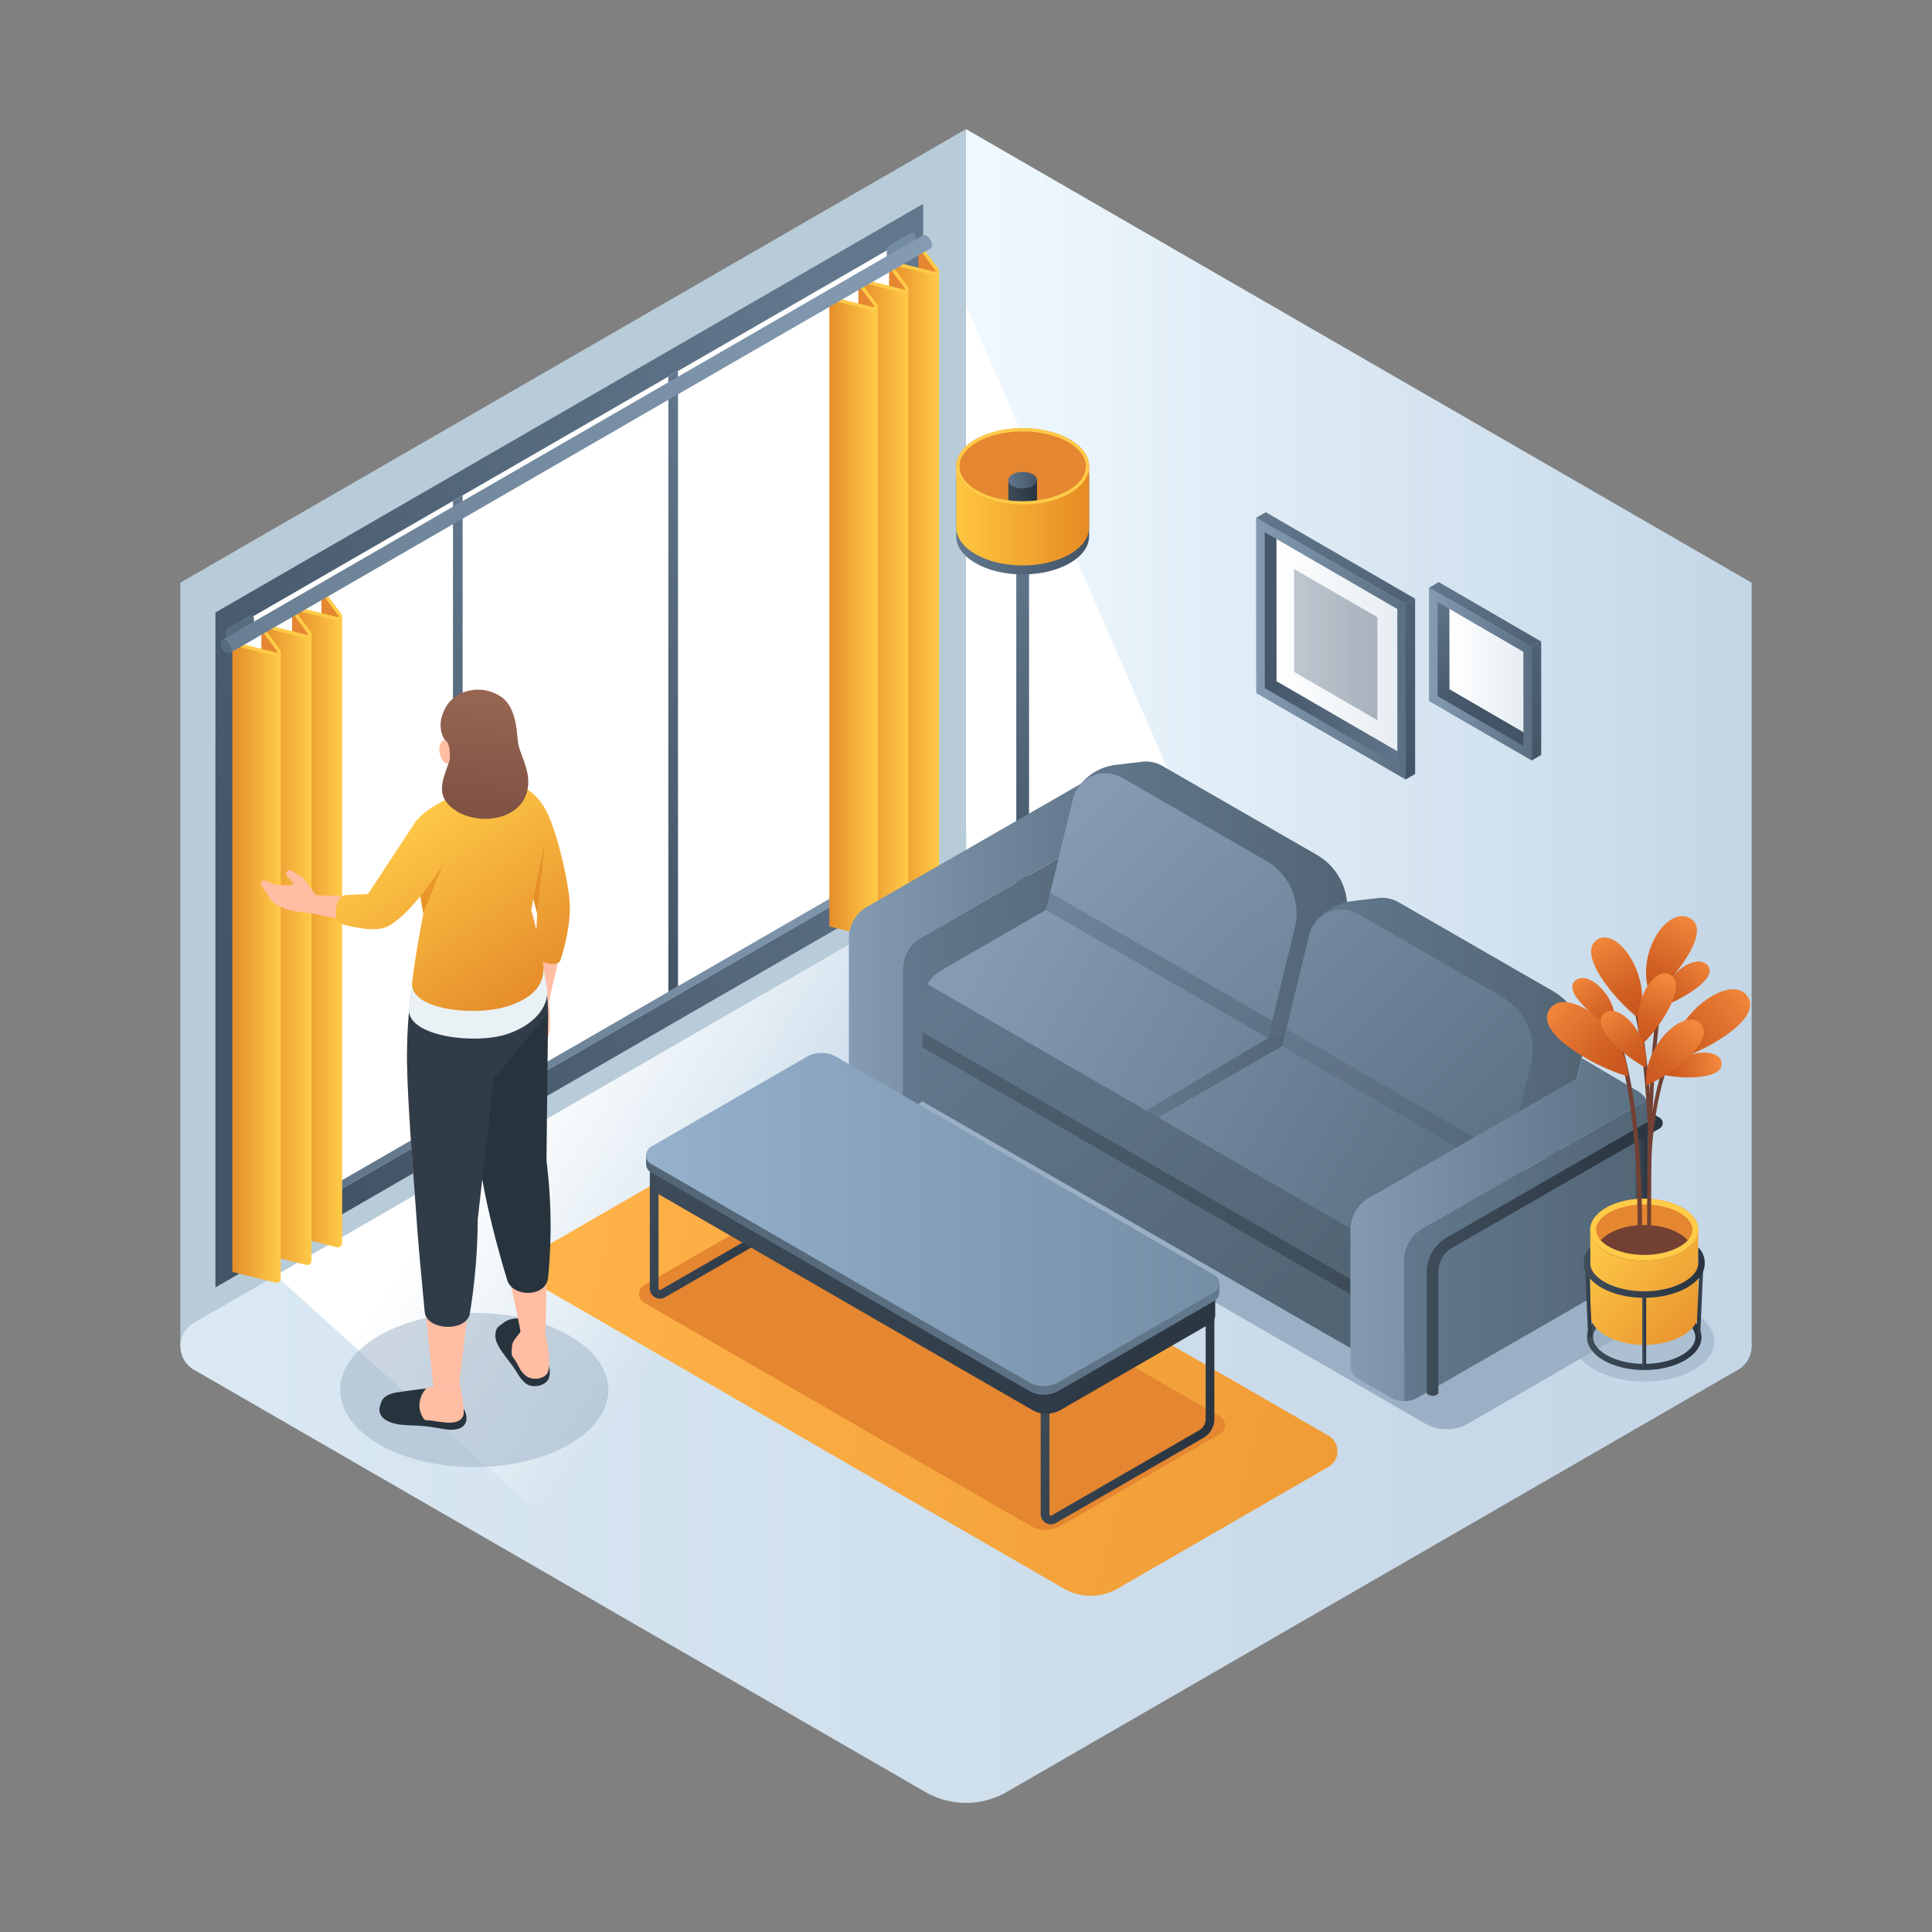 <svg id="Layer_1" data-name="Layer 1" xmlns="http://www.w3.org/2000/svg" xmlns:xlink="http://www.w3.org/1999/xlink" viewBox="0 0 1000 1000">
  <rect x="0" y="0" width="1000" height="1000" fill="#808080" stroke="none"/>
  <defs>
    <style>
      .cls-1 {
        fill: url(#linear-gradient);
      }

      .cls-2 {
        fill: #fff;
      }

      .cls-3 {
        fill: #b8cbd8;
      }

      .cls-4 {
        fill: url(#linear-gradient-2);
      }

      .cls-5 {
        fill: #9bb0c4;
      }

      .cls-6 {
        opacity: 0.6;
      }

      .cls-7 {
        fill: url(#linear-gradient-3);
      }

      .cls-46, .cls-8, .cls-84 {
        opacity: 0.5;
      }

      .cls-9 {
        fill: url(#linear-gradient-4);
      }

      .cls-10 {
        fill: url(#linear-gradient-5);
      }

      .cls-11 {
        fill: url(#linear-gradient-6);
      }

      .cls-12 {
        fill: url(#linear-gradient-7);
      }

      .cls-13 {
        fill: url(#linear-gradient-8);
      }

      .cls-14 {
        fill: url(#linear-gradient-9);
      }

      .cls-15 {
        fill: #e58630;
      }

      .cls-16 {
        fill: url(#linear-gradient-10);
      }

      .cls-17 {
        fill: #ffcb48;
      }

      .cls-18 {
        fill: url(#linear-gradient-11);
      }

      .cls-19 {
        fill: url(#linear-gradient-12);
      }

      .cls-20 {
        fill: url(#linear-gradient-13);
      }

      .cls-21 {
        fill: #748ca3;
      }

      .cls-22 {
        fill: #586c7f;
      }

      .cls-23 {
        fill: url(#linear-gradient-14);
      }

      .cls-24 {
        fill: url(#linear-gradient-15);
      }

      .cls-25 {
        fill: url(#linear-gradient-16);
      }

      .cls-26 {
        fill: url(#linear-gradient-17);
      }

      .cls-27 {
        fill: url(#linear-gradient-18);
      }

      .cls-28 {
        fill: url(#linear-gradient-19);
      }

      .cls-29 {
        fill: url(#linear-gradient-20);
      }

      .cls-30 {
        fill: url(#linear-gradient-21);
      }

      .cls-31 {
        fill: url(#linear-gradient-22);
      }

      .cls-32 {
        fill: url(#linear-gradient-23);
      }

      .cls-33 {
        fill: url(#linear-gradient-24);
      }

      .cls-34 {
        fill: url(#linear-gradient-25);
      }

      .cls-35 {
        fill: url(#linear-gradient-26);
      }

      .cls-36 {
        fill: url(#linear-gradient-27);
      }

      .cls-37 {
        fill: url(#linear-gradient-28);
      }

      .cls-38, .cls-41, .cls-73 {
        opacity: 0.4;
      }

      .cls-38 {
        fill: url(#linear-gradient-29);
      }

      .cls-39 {
        fill: url(#linear-gradient-30);
      }

      .cls-40 {
        fill: url(#linear-gradient-31);
      }

      .cls-41 {
        fill: url(#linear-gradient-32);
      }

      .cls-42 {
        fill: url(#linear-gradient-33);
      }

      .cls-43 {
        fill: url(#linear-gradient-34);
      }

      .cls-44 {
        fill: url(#linear-gradient-35);
      }

      .cls-45 {
        fill: url(#linear-gradient-36);
      }

      .cls-46 {
        fill: url(#linear-gradient-37);
      }

      .cls-47 {
        fill: url(#linear-gradient-38);
      }

      .cls-48, .cls-49 {
        fill: none;
        stroke-miterlimit: 10;
        stroke-width: 4.5px;
      }

      .cls-48 {
        stroke: url(#linear-gradient-39);
      }

      .cls-49 {
        stroke: url(#linear-gradient-40);
      }

      .cls-50 {
        fill: url(#linear-gradient-41);
      }

      .cls-51 {
        fill: url(#linear-gradient-42);
      }

      .cls-52 {
        fill: url(#linear-gradient-43);
      }

      .cls-53 {
        fill: url(#linear-gradient-44);
      }

      .cls-54 {
        fill: url(#linear-gradient-45);
      }

      .cls-55 {
        fill: url(#linear-gradient-46);
      }

      .cls-56 {
        fill: #724133;
      }

      .cls-57 {
        fill: url(#linear-gradient-47);
      }

      .cls-58 {
        fill: url(#linear-gradient-48);
      }

      .cls-59 {
        fill: url(#linear-gradient-49);
      }

      .cls-60 {
        fill: url(#linear-gradient-50);
      }

      .cls-61 {
        fill: url(#linear-gradient-51);
      }

      .cls-62 {
        fill: url(#linear-gradient-52);
      }

      .cls-63 {
        fill: url(#linear-gradient-53);
      }

      .cls-64 {
        fill: url(#linear-gradient-54);
      }

      .cls-65 {
        fill: url(#linear-gradient-55);
      }

      .cls-66 {
        fill: url(#linear-gradient-56);
      }

      .cls-67 {
        fill: url(#linear-gradient-57);
      }

      .cls-68 {
        fill: url(#linear-gradient-58);
      }

      .cls-69 {
        fill: url(#linear-gradient-59);
      }

      .cls-70 {
        fill: url(#linear-gradient-60);
      }

      .cls-71 {
        fill: url(#linear-gradient-61);
      }

      .cls-72 {
        fill: url(#linear-gradient-62);
      }

      .cls-73 {
        fill: url(#linear-gradient-63);
      }

      .cls-74 {
        fill: url(#linear-gradient-64);
      }

      .cls-75 {
        fill: url(#linear-gradient-65);
      }

      .cls-76 {
        fill: url(#linear-gradient-66);
      }

      .cls-77 {
        fill: url(#linear-gradient-67);
      }

      .cls-78 {
        fill: url(#linear-gradient-68);
      }

      .cls-79 {
        fill: url(#linear-gradient-69);
      }

      .cls-80 {
        fill: url(#linear-gradient-70);
      }

      .cls-81 {
        fill: url(#linear-gradient-71);
      }

      .cls-82 {
        fill: #ffbda3;
      }

      .cls-83 {
        fill: url(#linear-gradient-72);
      }

      .cls-84 {
        fill: #dd7b19;
      }

      .cls-85 {
        fill: #27343d;
      }

      .cls-86 {
        fill: #303d49;
      }

      .cls-87 {
        fill: #e9f1f4;
      }

      .cls-88 {
        fill: url(#linear-gradient-73);
      }

      .cls-89 {
        fill: #878787;
      }

      .cls-90 {
        fill: url(#linear-gradient-74);
      }

      .cls-91 {
        fill: url(#linear-gradient-75);
      }
    </style>
    <linearGradient id="linear-gradient" x1="499.992" y1="381.815" x2="906.638" y2="381.815" gradientUnits="userSpaceOnUse">
      <stop offset="0" stop-color="#f0f9ff"/>
      <stop offset="1" stop-color="#c3d6e6"/>
    </linearGradient>
    <linearGradient id="linear-gradient-2" x1="93.362" y1="696.807" x2="906.638" y2="696.807" gradientUnits="userSpaceOnUse">
      <stop offset="0" stop-color="#dae9f2"/>
      <stop offset="0.993" stop-color="#c4d5e6"/>
    </linearGradient>
    <linearGradient id="linear-gradient-3" x1="-892.751" y1="559.804" x2="-772.12" y2="639.229" gradientTransform="translate(1162.298)" gradientUnits="userSpaceOnUse">
      <stop offset="0" stop-color="#fff"/>
      <stop offset="0.945" stop-color="#fff" stop-opacity="0"/>
    </linearGradient>
    <linearGradient id="linear-gradient-4" x1="122.993" y1="385.941" x2="466.336" y2="385.941" gradientUnits="userSpaceOnUse">
      <stop offset="0" stop-color="#5b6f82"/>
      <stop offset="1" stop-color="#849bb2"/>
    </linearGradient>
    <linearGradient id="linear-gradient-5" x1="484.71" y1="282.922" x2="110.813" y2="485.601" gradientUnits="userSpaceOnUse">
      <stop offset="0" stop-color="#62778c"/>
      <stop offset="1" stop-color="#435466"/>
    </linearGradient>
    <linearGradient id="linear-gradient-6" x1="417.67" y1="315.176" x2="279.192" y2="390.241" xlink:href="#linear-gradient-5"/>
    <linearGradient id="linear-gradient-7" x1="306.202" y1="379.529" x2="167.723" y2="454.594" xlink:href="#linear-gradient-5"/>
    <linearGradient id="linear-gradient-8" x1="152.042" y1="480.437" x2="177.092" y2="480.437" gradientUnits="userSpaceOnUse">
      <stop offset="0" stop-color="#e68e2b"/>
      <stop offset="1" stop-color="#ffcb48"/>
    </linearGradient>
    <linearGradient id="linear-gradient-9" x1="136.152" y1="489.345" x2="161.202" y2="489.345" xlink:href="#linear-gradient-8"/>
    <linearGradient id="linear-gradient-10" x1="120.262" y1="498.59" x2="145.322" y2="498.59" xlink:href="#linear-gradient-8"/>
    <linearGradient id="linear-gradient-11" x1="461.037" y1="301.665" x2="486.087" y2="301.665" xlink:href="#linear-gradient-8"/>
    <linearGradient id="linear-gradient-12" x1="445.147" y1="310.573" x2="470.197" y2="310.573" xlink:href="#linear-gradient-8"/>
    <linearGradient id="linear-gradient-13" x1="429.257" y1="319.818" x2="454.317" y2="319.818" xlink:href="#linear-gradient-8"/>
    <linearGradient id="linear-gradient-14" x1="-86.057" y1="229.843" x2="477.762" y2="229.843" xlink:href="#linear-gradient-4"/>
    <linearGradient id="linear-gradient-15" x1="504.097" y1="500.421" x2="554.574" y2="500.421" xlink:href="#linear-gradient-5"/>
    <linearGradient id="linear-gradient-16" x1="504.097" y1="496.575" x2="554.574" y2="496.575" gradientUnits="userSpaceOnUse">
      <stop offset="0" stop-color="#849bb2"/>
      <stop offset="1" stop-color="#5b6f82"/>
    </linearGradient>
    <linearGradient id="linear-gradient-17" x1="527.393" y1="279.072" x2="531.075" y2="482.8" xlink:href="#linear-gradient-5"/>
    <linearGradient id="linear-gradient-18" x1="494.937" y1="271.666" x2="563.733" y2="271.666" xlink:href="#linear-gradient-5"/>
    <linearGradient id="linear-gradient-19" x1="494.937" y1="267.03" x2="563.733" y2="267.03" gradientUnits="userSpaceOnUse">
      <stop offset="0.008" stop-color="#ffc63f"/>
      <stop offset="1" stop-color="#e68a23"/>
    </linearGradient>
    <linearGradient id="linear-gradient-20" x1="521.917" y1="254.25" x2="536.753" y2="254.25" gradientUnits="userSpaceOnUse">
      <stop offset="0" stop-color="#3e4c59"/>
      <stop offset="1" stop-color="#293440"/>
    </linearGradient>
    <linearGradient id="linear-gradient-21" x1="521.917" y1="248.526" x2="536.753" y2="248.526" xlink:href="#linear-gradient-5"/>
    <linearGradient id="linear-gradient-22" x1="439.375" y1="488.303" x2="594.285" y2="488.303" xlink:href="#linear-gradient-16"/>
    <linearGradient id="linear-gradient-23" x1="467.265" y1="496.275" x2="594.285" y2="496.275" gradientUnits="userSpaceOnUse">
      <stop offset="0" stop-color="#62788c"/>
      <stop offset="1" stop-color="#526575"/>
    </linearGradient>
    <linearGradient id="linear-gradient-24" x1="536.242" y1="473.425" x2="699.646" y2="649.085" xlink:href="#linear-gradient-23"/>
    <linearGradient id="linear-gradient-25" x1="523.027" y1="471.974" x2="763.538" y2="612.91" xlink:href="#linear-gradient-16"/>
    <linearGradient id="linear-gradient-26" x1="593.266" y1="556.326" x2="668.799" y2="556.326" xlink:href="#linear-gradient-23"/>
    <linearGradient id="linear-gradient-27" x1="559.422" y1="465.738" x2="697.358" y2="465.738" xlink:href="#linear-gradient-23"/>
    <linearGradient id="linear-gradient-28" x1="562.137" y1="420.11" x2="768.945" y2="633.046" xlink:href="#linear-gradient-16"/>
    <linearGradient id="linear-gradient-29" x1="450.709" y1="352.787" x2="665.111" y2="563.796" xlink:href="#linear-gradient-5"/>
    <linearGradient id="linear-gradient-30" x1="681.658" y1="534.747" x2="819.594" y2="534.747" xlink:href="#linear-gradient-23"/>
    <linearGradient id="linear-gradient-31" x1="589.785" y1="393.258" x2="796.593" y2="606.194" xlink:href="#linear-gradient-16"/>
    <linearGradient id="linear-gradient-32" x1="572.945" y1="423.325" x2="787.347" y2="634.335" xlink:href="#linear-gradient-5"/>
    <linearGradient id="linear-gradient-33" x1="698.987" y1="636.445" x2="852.277" y2="636.445" xlink:href="#linear-gradient-16"/>
    <linearGradient id="linear-gradient-34" x1="726.877" y1="647.31" x2="853.897" y2="647.31" xlink:href="#linear-gradient-23"/>
    <linearGradient id="linear-gradient-35" x1="846.724" y1="623.102" x2="852.724" y2="623.102" xlink:href="#linear-gradient-20"/>
    <linearGradient id="linear-gradient-36" x1="738.515" y1="649.014" x2="860.625" y2="649.014" xlink:href="#linear-gradient-20"/>
    <linearGradient id="linear-gradient-37" x1="477.417" y1="602.045" x2="698.872" y2="602.045" xlink:href="#linear-gradient-20"/>
    <linearGradient id="linear-gradient-38" x1="281.884" y1="658.717" x2="948.341" y2="808.311" gradientUnits="userSpaceOnUse">
      <stop offset="0" stop-color="#ffb348"/>
      <stop offset="1" stop-color="#e68e2b"/>
    </linearGradient>
    <linearGradient id="linear-gradient-39" x1="541.209" y1="709.038" x2="624.003" y2="746.865" xlink:href="#linear-gradient-20"/>
    <linearGradient id="linear-gradient-40" x1="338.888" y1="592.23" x2="422.498" y2="630.43" xlink:href="#linear-gradient-20"/>
    <linearGradient id="linear-gradient-41" x1="348.694" y1="591.674" x2="639.522" y2="724.547" xlink:href="#linear-gradient-20"/>
    <linearGradient id="linear-gradient-42" x1="344.584" y1="600.67" x2="635.412" y2="733.543" xlink:href="#linear-gradient-20"/>
    <linearGradient id="linear-gradient-43" x1="334.428" y1="659.871" x2="631.109" y2="659.871" gradientUnits="userSpaceOnUse">
      <stop offset="0" stop-color="#526575"/>
      <stop offset="1" stop-color="#62788c"/>
    </linearGradient>
    <linearGradient id="linear-gradient-44" x1="334.428" y1="631.218" x2="631.109" y2="631.218" gradientUnits="userSpaceOnUse">
      <stop offset="0" stop-color="#96b1cc"/>
      <stop offset="1" stop-color="#748ea6"/>
    </linearGradient>
    <linearGradient id="linear-gradient-45" x1="821.411" y1="692.111" x2="880.693" y2="692.111" xlink:href="#linear-gradient-20"/>
    <linearGradient id="linear-gradient-46" x1="825.605" y1="636.002" x2="885.009" y2="693.194" gradientUnits="userSpaceOnUse">
      <stop offset="0" stop-color="#ffcb48"/>
      <stop offset="1" stop-color="#e68e2b"/>
    </linearGradient>
    <linearGradient id="linear-gradient-47" x1="-4781.84" y1="1504.894" x2="-4749.144" y2="1518.48" gradientTransform="matrix(-0.941, 0.339, 0.339, 0.941, -4125.304, 702.083)" gradientUnits="userSpaceOnUse">
      <stop offset="0" stop-color="#f2883c"/>
      <stop offset="0.167" stop-color="#e97d35"/>
      <stop offset="0.674" stop-color="#d26124"/>
      <stop offset="0.968" stop-color="#c9571e"/>
    </linearGradient>
    <linearGradient id="linear-gradient-48" x1="629.401" y1="-483.521" x2="604.767" y2="-467.845" gradientTransform="translate(126.022 768.179) rotate(21.532)" xlink:href="#linear-gradient-47"/>
    <linearGradient id="linear-gradient-49" x1="903.918" y1="512.696" x2="862.563" y2="549.871" gradientTransform="matrix(1, 0, 0, 1, 0, 0)" xlink:href="#linear-gradient-47"/>
    <linearGradient id="linear-gradient-50" x1="711.959" y1="1285.854" x2="678.297" y2="1307.276" gradientTransform="translate(-164.492 -506.105) rotate(-16.161)" xlink:href="#linear-gradient-47"/>
    <linearGradient id="linear-gradient-51" x1="828.178" y1="485.272" x2="848.482" y2="524.238" gradientTransform="matrix(1, 0, 0, 1, 0, 0)" xlink:href="#linear-gradient-47"/>
    <linearGradient id="linear-gradient-52" x1="673.566" y1="1546.652" x2="697.078" y2="1591.775" gradientTransform="translate(-385.275 -676.718) rotate(-21.264)" xlink:href="#linear-gradient-47"/>
    <linearGradient id="linear-gradient-53" x1="370.8" y1="-856.355" x2="403.496" y2="-842.769" gradientTransform="matrix(0.871, 0.49, -0.49, 0.871, 72.864, 1070.126)" xlink:href="#linear-gradient-47"/>
    <linearGradient id="linear-gradient-54" x1="777.077" y1="732.392" x2="755.709" y2="769.746" gradientTransform="matrix(1.032, -0.095, 0.1, 1.014, -2.727, -194.813)" xlink:href="#linear-gradient-47"/>
    <linearGradient id="linear-gradient-55" x1="423.609" y1="2184.198" x2="393.297" y2="2203.487" gradientTransform="translate(-762.066 -1014.394) rotate(-35.911)" xlink:href="#linear-gradient-47"/>
    <linearGradient id="linear-gradient-56" x1="-4419.658" y1="-342.593" x2="-4447.57" y2="-324.83" gradientTransform="matrix(-0.942, -0.334, -0.334, 0.942, -3447.191, -629.383)" xlink:href="#linear-gradient-47"/>
    <linearGradient id="linear-gradient-57" x1="5229.287" y1="673.391" x2="5232.969" y2="673.391" gradientTransform="matrix(-0.045, -0.999, -0.999, 0.045, 1787.534, 5868.99)" xlink:href="#linear-gradient-20"/>
    <linearGradient id="linear-gradient-58" x1="820.345" y1="673.391" x2="824.027" y2="673.391" gradientTransform="translate(30.995 -36.16) rotate(2.568)" xlink:href="#linear-gradient-20"/>
    <linearGradient id="linear-gradient-59" x1="850.056" y1="689.486" x2="852.056" y2="689.486" xlink:href="#linear-gradient-20"/>
    <linearGradient id="linear-gradient-60" x1="819.726" y1="658.662" x2="882.386" y2="658.662" xlink:href="#linear-gradient-20"/>
    <linearGradient id="linear-gradient-61" x1="668.929" y1="367.977" x2="746.248" y2="367.977" gradientTransform="translate(-18.64 -32.286)" gradientUnits="userSpaceOnUse">
      <stop offset="0" stop-color="#435466"/>
      <stop offset="1" stop-color="#62778c"/>
    </linearGradient>
    <linearGradient id="linear-gradient-62" x1="679.349" y1="363.994" x2="742.933" y2="363.994" gradientTransform="translate(-18.64 -32.286)" gradientUnits="userSpaceOnUse">
      <stop offset="0" stop-color="#fff"/>
      <stop offset="0.989" stop-color="#e6edf2"/>
    </linearGradient>
    <linearGradient id="linear-gradient-63" x1="688.462" y1="365.919" x2="731.567" y2="365.919" gradientTransform="translate(-18.64 -32.286)" xlink:href="#linear-gradient-5"/>
    <linearGradient id="linear-gradient-64" x1="668.929" y1="367.977" x2="746.248" y2="367.977" gradientTransform="translate(-18.64 -32.286)" xlink:href="#linear-gradient-16"/>
    <linearGradient id="linear-gradient-65" x1="685.894" y1="289.33" x2="765.394" y2="394.408" gradientTransform="translate(-18.64 -32.286)" xlink:href="#linear-gradient-5"/>
    <linearGradient id="linear-gradient-66" x1="654.432" y1="264.375" x2="772.316" y2="420.187" gradientTransform="translate(-18.64 -32.286)" xlink:href="#linear-gradient-5"/>
    <linearGradient id="linear-gradient-67" x1="768.973" y1="357.192" x2="743.292" y2="296.972" gradientTransform="translate(3.464 6)" xlink:href="#linear-gradient-61"/>
    <linearGradient id="linear-gradient-68" x1="702.439" y1="262.133" x2="741.774" y2="262.133" gradientTransform="translate(47.767 82.735)" xlink:href="#linear-gradient-62"/>
    <linearGradient id="linear-gradient-69" x1="692.019" y1="266.117" x2="745.089" y2="266.117" gradientTransform="translate(47.767 82.735)" xlink:href="#linear-gradient-16"/>
    <linearGradient id="linear-gradient-70" x1="704.355" y1="213.377" x2="759.151" y2="285.802" gradientTransform="translate(47.767 82.735)" xlink:href="#linear-gradient-5"/>
    <linearGradient id="linear-gradient-71" x1="686.197" y1="199.031" x2="762.897" y2="300.41" gradientTransform="translate(47.767 82.735)" xlink:href="#linear-gradient-5"/>
    <linearGradient id="linear-gradient-72" x1="426.121" y1="398.354" x2="362.802" y2="493.333" gradientTransform="matrix(-1, 0, 0, 1, 667.013, 0)" xlink:href="#linear-gradient-46"/>
    <linearGradient id="linear-gradient-73" x1="452.745" y1="416.104" x2="389.426" y2="511.082" gradientTransform="matrix(-1, 0, 0, 1, 667.013, 0)" xlink:href="#linear-gradient-46"/>
    <linearGradient id="linear-gradient-74" x1="478.185" y1="433.063" x2="414.866" y2="528.042" gradientTransform="matrix(-1, 0, 0, 1, 667.013, 0)" xlink:href="#linear-gradient-46"/>
    <linearGradient id="linear-gradient-75" x1="253.442" y1="362.927" x2="248.08" y2="417.055" gradientUnits="userSpaceOnUse">
      <stop offset="0" stop-color="#966551"/>
      <stop offset="1" stop-color="#805345"/>
    </linearGradient>
  </defs>
  <g>
    <polygon class="cls-1" points="499.992 66.823 906.638 301.591 906.638 696.807 499.992 462.017 499.992 66.823"/>
    <polygon class="cls-2" points="499.992 421.007 501.278 450.103 664.467 536.232 499.992 157.906 499.992 421.007"/>
    <polygon class="cls-3" points="500.008 66.823 93.362 301.591 93.362 696.807 500.008 462.017 500.008 66.823"/>
  </g>
  <path class="cls-4" d="M100.379,708.973,478.959,927.537a42.101,42.101,0,0,0,42.101-.001L899.622,708.969a14.034,14.034,0,0,0,0-24.307L521.044,466.078a42.101,42.101,0,0,0-42.104.001L100.378,684.666A14.034,14.034,0,0,0,100.379,708.973Z"/>
  <path class="cls-5" d="M558.446,495.121,450.078,557.679a7.535,7.535,0,0,0-.003,13.05L737.467,736.741a22.604,22.604,0,0,0,22.61.002L868.495,674.138Z"/>
  <g class="cls-6">
    <ellipse class="cls-5" cx="851.052" cy="694.259" rx="36.31" ry="20.868"/>
  </g>
  <polygon class="cls-7" points="142.708 660.153 282.157 786.389 633.678 581.271 444.189 486.159 142.708 660.153"/>
  <g class="cls-8">
    <ellipse class="cls-5" cx="245.464" cy="719.461" rx="69.429" ry="39.902"/>
  </g>
  <g>
    <g>
      <path class="cls-2" d="M470.177,451.552,126.828,649.781l-11.465-6.617V320.34L458.712,122.099l11.465-2.159Z"/>
      <polygon class="cls-9" points="466.336 125.411 462.395 127.685 462.4 446.121 122.993 642.065 122.994 646.471 466.336 448.251 466.336 125.411"/>
      <path class="cls-10" d="M111.505,317.017v349.352l366.319-211.484V105.512Zm11.488,6.633L466.336,125.41l0,322.841L122.994,646.471Z"/>
    </g>
    <polygon class="cls-11" points="350.931 510.473 345.931 513.36 345.931 194.944 350.931 192.057 350.931 510.473"/>
    <polygon class="cls-12" points="239.462 574.826 234.462 577.713 234.462 259.297 239.462 256.41 239.462 574.826"/>
    <g>
      <g>
        <path class="cls-13" d="M177.092,319.038V643.453a2.175,2.175,0,0,1-2.69,2.1l-13.2-3.28-7.76-1.93a.335.335,0,0,0-.32.06l-1.08-.32V315.253l23.31,5.925Z"/>
        <path class="cls-14" d="M161.202,328.158V652.783a2.005,2.005,0,0,1-.36,1.04,2.13,2.13,0,0,1-2.32.9l-20.97-5.21a.356.356,0,0,0-.41.16.368.368,0,0,0-.02.4l-.97-.26V323.898l23.31,5.5Z"/>
        <polygon class="cls-15" points="135.293 325.465 135.293 336.748 143.328 338.407 144.179 337.131 135.293 325.465"/>
        <path class="cls-16" d="M145.322,337.478V661.953a2.238,2.238,0,0,1-.36,1.04,2.137,2.137,0,0,1-1.79.97,2.003,2.003,0,0,1-.54-.07l-21.69-5.4a.884.884,0,0,1-.68-.86V333.218l23.31,5.5Z"/>
        <polygon class="cls-15" points="151.176 316.294 151.176 327.577 159.211 329.236 160.062 327.96 151.176 316.294"/>
        <polygon class="cls-15" points="166.36 306.606 166.36 317.888 175.246 320.184 176.211 318.987 166.36 306.606"/>
        <path class="cls-17" d="M143.17,339.562a2.234,2.234,0,0,1-.536-.066l-21.694-5.404a.889.889,0,0,1,.429-1.725l21.694,5.404a.388.388,0,0,0,.405-.609L135.727,326.785a2.166,2.166,0,0,1,2.258-3.397l20.961,5.213a.388.388,0,0,0,.405-.609l-7.741-10.376a2.166,2.166,0,0,1,2.259-3.397l20.96,5.213a.388.388,0,0,0,.405-.609l-8.698-11.649a.889.889,0,1,1,1.424-1.063l8.698,11.649a2.166,2.166,0,0,1-2.259,3.397l-20.96-5.213a.388.388,0,0,0-.405.609l7.741,10.376a2.166,2.166,0,0,1-2.258,3.397L137.556,325.113a.364.364,0,0,0-.417.162.369.369,0,0,0,.012.448l7.741,10.376a2.168,2.168,0,0,1-1.723,3.463Z"/>
      </g>
      <g>
        <path class="cls-18" d="M486.087,140.266V464.681a2.175,2.175,0,0,1-2.69,2.1l-13.2-3.28-7.76-1.93a.335.335,0,0,0-.32.06l-1.08-.32V136.481l23.31,5.925Z"/>
        <path class="cls-19" d="M470.197,149.386V474.011a2.005,2.005,0,0,1-.36,1.04,2.13,2.13,0,0,1-2.32.9l-20.97-5.21a.356.356,0,0,0-.41.16.368.368,0,0,0-.02.4l-.97-.26V145.126l23.31,5.5Z"/>
        <polygon class="cls-15" points="444.288 146.694 444.288 157.976 452.323 159.635 453.174 158.359 444.288 146.694"/>
        <path class="cls-20" d="M454.317,158.706V483.181a2.238,2.238,0,0,1-.36,1.04,2.137,2.137,0,0,1-1.79.97,2.003,2.003,0,0,1-.54-.07l-21.69-5.4a.884.884,0,0,1-.68-.86V154.446l23.31,5.5Z"/>
        <polygon class="cls-15" points="460.172 137.523 460.172 148.805 468.206 150.465 469.058 149.188 460.172 137.523"/>
        <polygon class="cls-15" points="475.355 127.834 475.355 139.116 484.241 141.412 485.206 140.215 475.355 127.834"/>
        <path class="cls-17" d="M452.166,160.79a2.235,2.235,0,0,1-.536-.066l-21.694-5.404a.889.889,0,1,1,.429-1.725l21.694,5.404a.388.388,0,0,0,.405-.609l-7.741-10.376a2.166,2.166,0,0,1,2.258-3.397l20.961,5.213a.388.388,0,0,0,.405-.609L460.605,138.843a2.166,2.166,0,0,1,2.259-3.397l20.96,5.213a.388.388,0,0,0,.405-.609l-8.698-11.649a.889.889,0,0,1,1.424-1.063l8.698,11.649a2.166,2.166,0,0,1-2.259,3.397l-20.96-5.213a.388.388,0,0,0-.405.609L469.771,148.157a2.166,2.166,0,0,1-2.258,3.397l-20.961-5.213a.364.364,0,0,0-.417.162.369.369,0,0,0,.012.448l7.741,10.376a2.168,2.168,0,0,1-1.723,3.463Z"/>
      </g>
    </g>
    <g>
      <path class="cls-21" d="M473.839,122.085v6.034l-14.835,8.563V129.764a3.362,3.362,0,0,1,1.681-2.912l10.706-6.18A1.632,1.632,0,0,1,473.839,122.085Z"/>
      <path class="cls-22" d="M131.435,320.037v6.034l-14.835,8.563v-6.919a3.362,3.362,0,0,1,1.681-2.912l10.706-6.18A1.632,1.632,0,0,1,131.435,320.037Z"/>
      <path class="cls-23" d="M481.575,128.629,118.949,338.034l-3.926-6.8L477.662,121.822l.002.003a1.977,1.977,0,0,1,1.951.208,6.138,6.138,0,0,1,2.785,4.804A1.926,1.926,0,0,1,481.575,128.629Z"/>
      <ellipse class="cls-22" cx="116.986" cy="334.635" rx="2.263" ry="3.926" transform="translate(-151.644 103.325) rotate(-30)"/>
    </g>
  </g>
  <g>
    <g>
      <path class="cls-24" d="M553.873,497.069c-2.63-6.416-12.604-11.196-24.538-11.196s-21.909,4.78-24.538,11.196h-.7v3.352c0,8.035,11.3,14.549,25.238,14.549s25.239-6.514,25.239-14.549v-3.352Z"/>
      <ellipse class="cls-25" cx="529.335" cy="496.575" rx="25.239" ry="14.549"/>
    </g>
    <path class="cls-26" d="M526.028,279.502V493.557c0,1.053,1.481,1.906,3.307,1.906s3.307-.853,3.307-1.906V279.502Z"/>
    <path class="cls-27" d="M494.937,246.015v31.533c0,10.918,15.401,19.769,34.398,19.769s34.398-8.851,34.398-19.769V246.015Z"/>
    <path class="cls-28" d="M494.937,241.379v31.533c0,10.918,15.401,19.769,34.398,19.769s34.398-8.851,34.398-19.769V241.379Z"/>
    <g>
      <ellipse class="cls-15" cx="529.335" cy="241.379" rx="34.398" ry="19.769"/>
      <path class="cls-29" d="M521.917,259.144a33.581,33.581,0,0,0,14.835,0V248.526H521.917Z"/>
      <ellipse class="cls-30" cx="529.335" cy="248.526" rx="7.418" ry="4.276"/>
      <path class="cls-17" d="M529.335,223.305c18.032,0,32.703,8.108,32.703,18.074s-14.67,18.074-32.703,18.074-32.703-8.108-32.703-18.074,14.67-18.074,32.703-18.074m0-1.695c-18.998,0-34.398,8.851-34.398,19.769,0,10.918,15.401,19.769,34.398,19.769s34.398-8.851,34.398-19.769c0-10.918-15.401-19.769-34.398-19.769Z"/>
    </g>
  </g>
  <g>
    <g>
      <path class="cls-31" d="M439.375,485.735v69.83a8.734,8.734,0,0,0,4.4,7.59l14.97,8.56,3.29,1.89a1.092,1.092,0,0,0,.15.08,9.838,9.838,0,0,0,5.08,1.22v-73.22a18.958,18.958,0,0,1,9.49-16.42l117.53-67.62-27.9-15.95-117.53,67.62A18.936,18.936,0,0,0,439.375,485.735Z"/>
      <path class="cls-32" d="M467.265,501.685v73.22a9.9,9.9,0,0,0,5.07-1.57l1.7-1.09,120.25-77.28v-77.32l-117.53,67.62A18.958,18.958,0,0,0,467.265,501.685Z"/>
    </g>
    <path class="cls-33" d="M477.397,570.075l237.12,136.65,117.1-75.68-46.62-26.9-190.59-109.98-113.09,13.25a18.202,18.202,0,0,0-1.31,1.97,19.303,19.303,0,0,0-2.59,9.67Z"/>
    <path class="cls-34" d="M480.007,509.385l234.54,135.44,70.45-40.68,35.48-20.49-237.22-136.88-94.36,54.49-1.84,1.06-.01.01a19.176,19.176,0,0,0-5.73,5.08A18.202,18.202,0,0,0,480.007,509.385Z"/>
    <polygon class="cls-35" points="668.799 538.502 599.505 578.397 593.266 574.795 661.491 534.255 668.799 538.502"/>
    <path class="cls-36" d="M559.422,405.8l.609-.697a27.467,27.467,0,0,1,17.435-9.2l13.627-1.622a17.127,17.127,0,0,1,10.456,2.099l80.087,46.115a31.425,31.425,0,0,1,14.835,34.621L682.626,534.255l-26.284,3.06Z"/>
    <path class="cls-37" d="M656.342,537.315l13.845-57.139a31.425,31.425,0,0,0-14.835-34.621l-74.607-43.025a17.238,17.238,0,0,0-25.368,10.87l-13.963,57.624Z"/>
    <polygon class="cls-38" points="656.342 537.315 541.414 471.024 543.594 462.027 658.517 528.34 656.342 537.315"/>
    <path class="cls-39" d="M681.658,476.339l.609-.697a27.467,27.467,0,0,1,17.435-9.2l13.627-1.622a17.128,17.128,0,0,1,10.456,2.099l80.087,46.115a31.425,31.425,0,0,1,14.835,34.621l-13.845,57.139Z"/>
    <path class="cls-40" d="M778.577,607.854l13.845-57.139a31.425,31.425,0,0,0-14.835-34.621l-74.607-43.025a17.238,17.238,0,0,0-25.368,10.87L663.649,541.562Z"/>
    <polygon class="cls-41" points="778.577 607.854 663.649 541.562 665.83 532.566 780.753 598.878 778.577 607.854"/>
    <path class="cls-42" d="M698.987,636.535v69.85a8.728,8.728,0,0,0,4.38,7.57l.52.29,15.96,9.13c.01.01.02.01.03.02a14.169,14.169,0,0,0,7,1.84v-72.75a18.97,18.97,0,0,1,9.49-16.42l115.91-66.68a12.101,12.101,0,0,0-4.36-4.46.01.01,0,0,0-.01-.01l-6.9-4.08-22.3-13.18-2.54,10.5-107.7,61.96A18.936,18.936,0,0,0,698.987,636.535Z"/>
    <path class="cls-43" d="M726.877,652.485v72.75a14.033,14.033,0,0,0,6.93-1.83l13.2-7.59,99.61-57.31a14.556,14.556,0,0,0,7.28-12.6v-70.43a12.294,12.294,0,0,0-1.62-6.09l-115.91,66.68A18.97,18.97,0,0,0,726.877,652.485Z"/>
    <path class="cls-44" d="M846.724,585.97v72.535c0,.955,1.343,1.729,3,1.729s3-.774,3-1.729v-72.535Z"/>
    <path class="cls-45" d="M859.011,578.515l-5.114-2.935v4.528L748.686,640.634a20.387,20.387,0,0,0-10.171,17.6v62.484c0,.955,1.343,1.729,3,1.729,1.657,0,3-.774,3-1.729V658.234a14.367,14.367,0,0,1,7.167-12.401L853.897,587.031l5.117-2.944A3.213,3.213,0,0,0,859.011,578.515Z"/>
    <polygon class="cls-46" points="477.417 542.107 698.872 669.835 698.872 661.983 477.417 534.255 477.417 542.107"/>
  </g>
  <g>
    <path class="cls-47" d="M687.615,743.103,414.185,585.214a27.954,27.954,0,0,0-27.955-.002L277.185,648.161a9.318,9.318,0,0,0-.002,16.139L550.575,822.225a27.954,27.954,0,0,0,27.962.002l109.079-62.986A9.318,9.318,0,0,0,687.615,743.103Z"/>
    <path class="cls-15" d="M631.417,733.143,431.436,617.666a15.727,15.727,0,0,0-15.727-.001L333.383,665.19a5.242,5.242,0,0,0-.001,9.079l199.953,115.504a15.727,15.727,0,0,0,15.731.001l82.351-47.553A5.242,5.242,0,0,0,631.417,733.143Z"/>
    <g>
      <path class="cls-48" d="M540.919,714.596v69.144a3,3,0,0,0,4.499,2.598l76.377-44.072a9,9,0,0,0,4.502-7.795V669.705"/>
      <path class="cls-49" d="M338.598,597.788v69.144a3,3,0,0,0,4.499,2.598l79.378-45.804a3,3,0,0,0,1.501-2.598V552.897"/>
      <g>
        <g>
          <path class="cls-50" d="M628.979,667.495v13.137a4.885,4.885,0,0,1-2.464,4.393l-77.491,44.748a14.716,14.716,0,0,1-8.105,1.961V647.836Z"/>
          <path class="cls-51" d="M540.919,647.836v83.897a14.749,14.749,0,0,1-6.7-1.961l-195.295-112.782a4.88,4.88,0,0,1-2.453-4.383h-.01V602.197Z"/>
        </g>
        <g>
          <path class="cls-52" d="M334.428,597.804l.005,4.554a5.078,5.078,0,0,0,2.558,4.526L532.596,719.876a15.385,15.385,0,0,0,15.389.001l80.56-46.519a5.076,5.076,0,0,0,2.561-4.39l.003-4.758Z"/>
          <path class="cls-53" d="M628.545,660,432.913,547.035a15.385,15.385,0,0,0-15.385-.001l-80.536,46.491a5.128,5.128,0,0,0-.001,8.882L532.596,715.399a15.385,15.385,0,0,0,15.389.001l80.56-46.519A5.128,5.128,0,0,0,628.545,660Z"/>
        </g>
      </g>
    </g>
  </g>
  <g>
    <path class="cls-54" d="M851.052,678.258c14.342,0,26.459,6.344,26.459,13.853,0,7.509-12.117,13.853-26.459,13.853-14.342,0-26.459-6.344-26.459-13.853,0-7.509,12.117-13.853,26.459-13.853m0-3.182c-16.37,0-29.641,7.627-29.641,17.035,0,9.408,13.271,17.035,29.641,17.035,16.37,0,29.641-7.627,29.641-17.035,0-9.408-13.271-17.035-29.641-17.035Z"/>
    <g>
      <g>
        <path class="cls-55" d="M823.107,636.497v43.574c0,8.87,12.511,16.06,27.944,16.06,15.433,0,27.944-7.19,27.944-16.06V636.497Z"/>
        <ellipse class="cls-15" cx="851.052" cy="636.497" rx="27.944" ry="16.06"/>
        <path class="cls-56" d="M875.296,644.476c-4.823,4.845-13.885,8.075-24.249,8.075s-19.426-3.23-24.249-8.075c3.073-6.012,12.763-10.408,24.249-10.408S872.223,638.465,875.296,644.476Z"/>
        <path class="cls-17" d="M851.052,623.437c13.521,0,24.944,5.981,24.944,13.06,0,7.079-11.423,13.06-24.944,13.06-13.521,0-24.944-5.981-24.944-13.06,0-7.079,11.423-13.06,24.944-13.06m0-3c-15.433,0-27.944,7.19-27.944,16.06,0,8.87,12.511,16.06,27.944,16.06,15.433,0,27.944-7.19,27.944-16.06,0-8.87-12.511-16.06-27.944-16.06Z"/>
      </g>
      <g>
        <path class="cls-57" d="M859.633,521.383c10.273-3.824,30.2-14.816,24.203-21.789S858.928,505.709,859.633,521.383Z"/>
        <path class="cls-56" d="M848.952,642.301c-.57,0-1.268-.94-1.268-2.038,0-53.614-4.831-88.515-16.707-116.823a3.374,3.374,0,0,1,.154-2.793c.443-.691,1.093-.559,1.451.297,12.197,29.074,17.401,64.772,17.401,119.371C849.984,641.412,849.522,642.301,848.952,642.301Z"/>
        <path class="cls-56" d="M853.58,642.301c-.57,0-1.032-.889-1.032-1.986,0-50.496,0-119.655,13.174-151.057.358-.856,1.008-.987,1.451-.297a3.373,3.373,0,0,1,.155,2.793c-12.716,30.311-12.716,98.656-12.716,148.561C854.612,641.412,854.15,642.301,853.58,642.301Z"/>
        <path class="cls-56" d="M854.065,588.095c-.532,0-.983-.786-1.027-1.824-1.711-40.383-6.257-67.83-14.306-86.375a3.385,3.385,0,0,1,.13-2.798c.438-.704,1.088-.589,1.453.25,8.336,19.206,13.032,47.36,14.78,88.599.046,1.094-.377,2.054-.945,2.142A.473.473,0,0,1,854.065,588.095Z"/>
      </g>
      <path class="cls-56" d="M853.581,603.805a.525.525,0,0,1-.074-.005c-.569-.071-.799-.98-.758-1.984,1.284-31.78,9.094-65.293,21.915-67.924.563-.117,1.078.601,1.144,1.602.066,1.002-.34,1.908-.906,2.023-11.705,2.402-19.068,34.313-20.292,64.593C854.57,603.073,854.117,603.805,853.581,603.805Z"/>
      <path class="cls-58" d="M860.49,556.203c10.165,2.537,31.575,2.65,30.616-6.087S868.403,543.467,860.49,556.203Z"/>
      <path class="cls-59" d="M864.242,549.647c17.085-4.577,48.788-21.94,40.219-34.056S865.497,524.363,864.242,549.647Z"/>
      <path class="cls-60" d="M852.124,561.915c13.111-5.75,36.358-23.516,28.02-32.163S850.04,541.531,852.124,561.915Z"/>
      <path class="cls-61" d="M848.322,527.194c-12.414-9.289-32.561-33.744-21.641-40.813S855.534,506.208,848.322,527.194Z"/>
      <path class="cls-62" d="M842.688,557.146c-17.297-4.811-49.309-22.74-40.494-34.956S841.658,531.47,842.688,557.146Z"/>
      <path class="cls-63" d="M835.693,532.963c-9.495-5.478-27.319-19.628-20.246-25.508S838.993,517.624,835.693,532.963Z"/>
      <path class="cls-64" d="M854.872,516.881c12.144-10.836,31.844-35.503,19.599-41.78S845.113,495.809,854.872,516.881Z"/>
      <path class="cls-65" d="M850.328,540.212c9.362-8.862,23.656-30.992,13.959-35.783S842.359,523.571,850.328,540.212Z"/>
      <path class="cls-66" d="M851.871,552.632c-10.572-5.399-28.946-21.239-21.623-27.99S854.592,535.861,851.871,552.632Z"/>
    </g>
    <rect class="cls-67" x="861.049" y="672.391" width="37.578" height="2" transform="translate(167.604 1522.092) rotate(-87.425)"/>
    <rect class="cls-68" x="821.186" y="654.602" width="2" height="37.578" transform="translate(-29.344 37.513) rotate(-2.568)"/>
    <rect class="cls-69" x="850.056" y="670.848" width="2" height="37.276"/>
    <path class="cls-70" d="M878.996,645.587v7.77a3.429,3.429,0,0,1,0,.74c-.38,7.78-13.02,14.28-27.94,14.28-14.92,0-27.57-6.5-27.95-14.28a3.45,3.45,0,0,1,0-.74v-7.76a11.48,11.48,0,0,0,0,16.27c5.16,5.86,15.74,9.87,27.95,9.87,12.2,0,22.77-4.01,27.94-9.86a11.48,11.48,0,0,0,0-16.29Z"/>
  </g>
  <g>
    <g>
      <polygon class="cls-71" points="727.569 312.717 727.608 403.419 650.328 358.665 650.289 267.963 727.569 312.717"/>
      <polygon class="cls-72" points="724.262 310.808 724.293 389.436 660.74 352.608 660.709 273.979 724.262 310.808"/>
      <polygon class="cls-73" points="712.906 319.465 712.927 372.769 669.842 347.802 669.821 294.497 712.906 319.465"/>
      <path class="cls-74" d="M723.271,395.913,654.658,356.163l-.032-80.694,68.612,39.75.032,80.693m4.337,7.506-.039-90.702-77.28-44.754.039,90.702,77.28,44.754Z"/>
      <polygon class="cls-75" points="655.179 265.132 732.459 309.886 727.569 312.717 650.289 267.963 655.179 265.132"/>
      <polygon class="cls-76" points="732.459 309.886 732.482 400.597 727.608 403.419 727.569 312.717 732.459 309.886"/>
    </g>
    <g>
      <polygon class="cls-77" points="792.817 334.878 792.857 393.58 739.825 362.826 739.786 304.124 792.817 334.878"/>
      <polygon class="cls-78" points="789.511 332.969 789.542 379.597 750.237 356.768 750.206 310.14 789.511 332.969"/>
      <path class="cls-79" d="M788.519,386.073l-44.364-25.75-.032-48.694,44.364,25.75.032,48.693m4.337,7.506-.039-58.702-53.031-30.754.039,58.702,53.031,30.754Z"/>
      <polygon class="cls-80" points="744.677 301.293 797.708 332.047 792.817 334.878 739.786 304.124 744.677 301.293"/>
      <polygon class="cls-81" points="797.708 332.047 797.731 390.758 792.857 393.58 792.817 334.878 797.708 332.047"/>
    </g>
  </g>
  <g>
    <g>
      <g>
        <path class="cls-82" d="M284.032,518.785a115.639,115.639,0,0,1,.491,13.915c-.331,5.234-4.221,11.488-4.221,11.488l-3.415-.318-1.277-21.702,2.641-5.829Z"/>
        <path class="cls-82" d="M289.191,496.322l-5.159,22.464c-.315,2.804-7.499,3.94-7.183,1.136l3.176-25.347C280.8,490.504,289.967,492.251,289.191,496.322Z"/>
        <path class="cls-83" d="M275.069,461.237l-15.675-56.109s14.872-1.906,23.429,14.764c5.888,11.471,11.868,38.511,12.12,48.596.333,13.339-4.783,28.213-4.783,28.213-1.149,4.936-13.83,1.105-13.149-3.702l1.036-20.067Z"/>
        <polygon class="cls-84" points="282.024 434.87 278.046 472.932 275.069 461.237 274.135 457.896 282.024 434.87"/>
        <g>
          <path class="cls-85" d="M282.666,703.823s3.143,4.754,1.37,9.644c-1.383,3.813-8.773,5.669-12.438,2.143-3.17-3.05-2.744-3.496-5.847-7.957-3.241-4.658-8.993-10.871-9.319-15.511-.813-11.571,14.298-5.811,14.298-5.811Z"/>
          <path class="cls-82" d="M283.489,696.264s1.454,9.795.209,13.655-8.435,5.216-12.1,1.69c-3.17-3.05-2.498-4.022-5.601-8.483-3.241-4.658-7.857-9.452-8.015-12.541-.426-8.295,12.748-8.255,12.748-8.255Z"/>
          <path class="cls-85" d="M264.977,702.801s-.502-5.511.494-7.945,8.727-10.778,8.727-10.778l-4.868-1.61s-7.255-1.053-10.989,4.596c-1.679,2.54.243,6.296.243,6.296Z"/>
          <path class="cls-82" d="M281.682,525.488l.18,85.936c2.063,15.479.468,79.106.468,79.106l1.16,5.734c-.694,7.14-15.117-.415-15.117-.415l1.021-7.021c-10.012-51.999-24.824-90.298-24.824-151.265Z"/>
          <path class="cls-85" d="M283.717,524.445l-.871,76.296a272.169,272.169,0,0,1,.871,60.321c-.706,10.596-18.802,10.628-21.259,1.213,0,0-12.383-39.702-14.809-66,0,0-2.178-21.321-3.079-58.712Z"/>
          <path class="cls-85" d="M239.15,728.119c1.054.633,3.022,4.907,2.042,7.827s-3.802,4.091-7.642,4.091-7.453-1.285-13.948-1.874c-8.736-.792-13.574.085-19.165-2.739-7.185-3.629-3.804-11.701,2.133-12.247,1.798-.165,7.213-.215,7.213-.215l13.895-3.594S238.096,727.486,239.15,728.119Z"/>
          <path class="cls-82" d="M238.242,717.649l-13.913.072-15.117,3.711s-4.907.327-6.597.483c-5.581.513-7.686,6.437-1.075,10.117,6.511,3.624,10.615,2.28,18.827,3.024,6.105.553,8.69,1.311,12.3,1.311s6.263-1.1,7.184-3.845S238.242,717.649,238.242,717.649Z"/>
          <path class="cls-82" d="M210.668,544.376c0,49.358,13.662,173.346,13.662,173.346l13.913-.072-.509-3.079s6.836-43.36,6.153-80.892l7.592-77.221Z"/>
          <path class="cls-86" d="M283.717,524.445c-.237-11.979-2.26-21.872-5.362-35.596l-63.338,14.794s-4.349,14.233-4.349,43.227c0,22.622,4.257,72.979,5.023,85.106s4.128,46.957,4.128,46.957c.83,9.989,22.117,10.691,23.431.604a315.363,315.363,0,0,0,4.035-48.489l8.262-72.944Z"/>
          <path class="cls-82" d="M243.636,404.127c8.087-1.896,12.795-5.845,13.223-13.462l.469-16.893c.548-6.634-5.419-12.893-13.159-12.857-6.765.031-13.722,5.654-13.691,13.148a151.487,151.487,0,0,0,1.259,16.562C232.834,397.941,236.286,405.851,243.636,404.127Z"/>
          <path class="cls-82" d="M238.923,408.748c-.58,9.369,17.295,4.435,17.133.418l-.732-15.458-15.761-.643Z"/>
          <path class="cls-87" d="M211.713,522.025c.24-2.323,1.83-13.005,1.83-13.005,2.822,11.729,33.608,12.792,49.681,7.32,10.866-3.699,17.073-8.08,17.809-16.608.588,3.28,1.801,9.321,2.197,12.074.899,10.451-8.124,19.144-20.389,23.319C245.641,540.98,210.181,536.28,211.713,522.025Z"/>
          <path class="cls-88" d="M252.823,406.19c21.792-5.655,31.379,11.319,28.787,31.149l-6.642,33.702a251.446,251.446,0,0,1,6.255,28.277c.899,10.451-5.416,17.081-17.681,21.255-17.199,5.854-51.723,2.213-50.191-12.043,1.251-12.128,5.76-35.728,5.76-35.728-2.068-10.787-3.405-22.491-4.356-46.953C219.989,418.573,232.393,411.491,252.823,406.19Z"/>
          <path class="cls-84" d="M229.647,446.536l-10.536,26.267c-.764-3.985-1.428-8.097-2.01-12.928Z"/>
          <path class="cls-89" d="M232.683,413.043a92.101,92.101,0,0,1,7.463-6.409c2.34-1.763,12.913-5.169,16.457-4.27a21.48,21.48,0,0,1,6.279,2.808C255.138,404.689,243.954,408.536,232.683,413.043Z"/>
          <path class="cls-82" d="M137.767,456.076c-1.952-.823-3.434.902-2.416,2.347l5.281,7.847c1.624,2.484,9.476,5.041,12.046,5.464l8.035.881s5.412-5.497,2.229-10.058l-5.32-7.212a5.946,5.946,0,0,0-2.092-2l-4.636-2.638a1.866,1.866,0,0,0-2.169,3.011l3.683,3.842-2.586.746-6.531-.201Z"/>
          <path class="cls-82" d="M176.636,475.852l-15.923-3.237,2.553-9.266,15.606.574C183.929,464.994,181.693,476.923,176.636,475.852Z"/>
          <path class="cls-90" d="M179.011,463.296l11.489-.59,24.255-36.857c7.872-11.532,23.745,8.255,13.061,23.957,0,0-15.73,24.623-27.87,30.043-7.149,3.191-22.944-1.497-22.944-1.497C171.513,476.827,173.577,463.126,179.011,463.296Z"/>
        </g>
      </g>
      <path class="cls-85" d="M220.684,718.643a12.123,12.123,0,0,0-3.143,5.617,11.952,11.952,0,0,0,2.405,10.886l5.901.548-17.52-.404-5.205-1.142c-5.821.438-11.706-11.979,3.677-13.638C210.374,719.941,220.684,718.643,220.684,718.643Z"/>
    </g>
    <g>
      <path class="cls-91" d="M273.222,407.752c1.435-9.755-4.566-17.473-5.21-24.311s-1.316-18.229-9.184-23.171c-10.348-6.499-23.674-2.878-28.423,6.306-5.869,11.35,1.022,17.914,1.022,17.914-1.956,2.394-.248,4.129,1.389,7.927-.955,5.704-7.068,14.986-2.21,22.115C239.974,428.28,270.334,427.377,273.222,407.752Z"/>
      <path class="cls-82" d="M231.449,395.231c-2.075-.031-3.962-3.979-4.076-7.168s1.83-5.841,3.665-4.378C233.341,385.522,233.524,395.261,231.449,395.231Z"/>
    </g>
  </g>
</svg>
